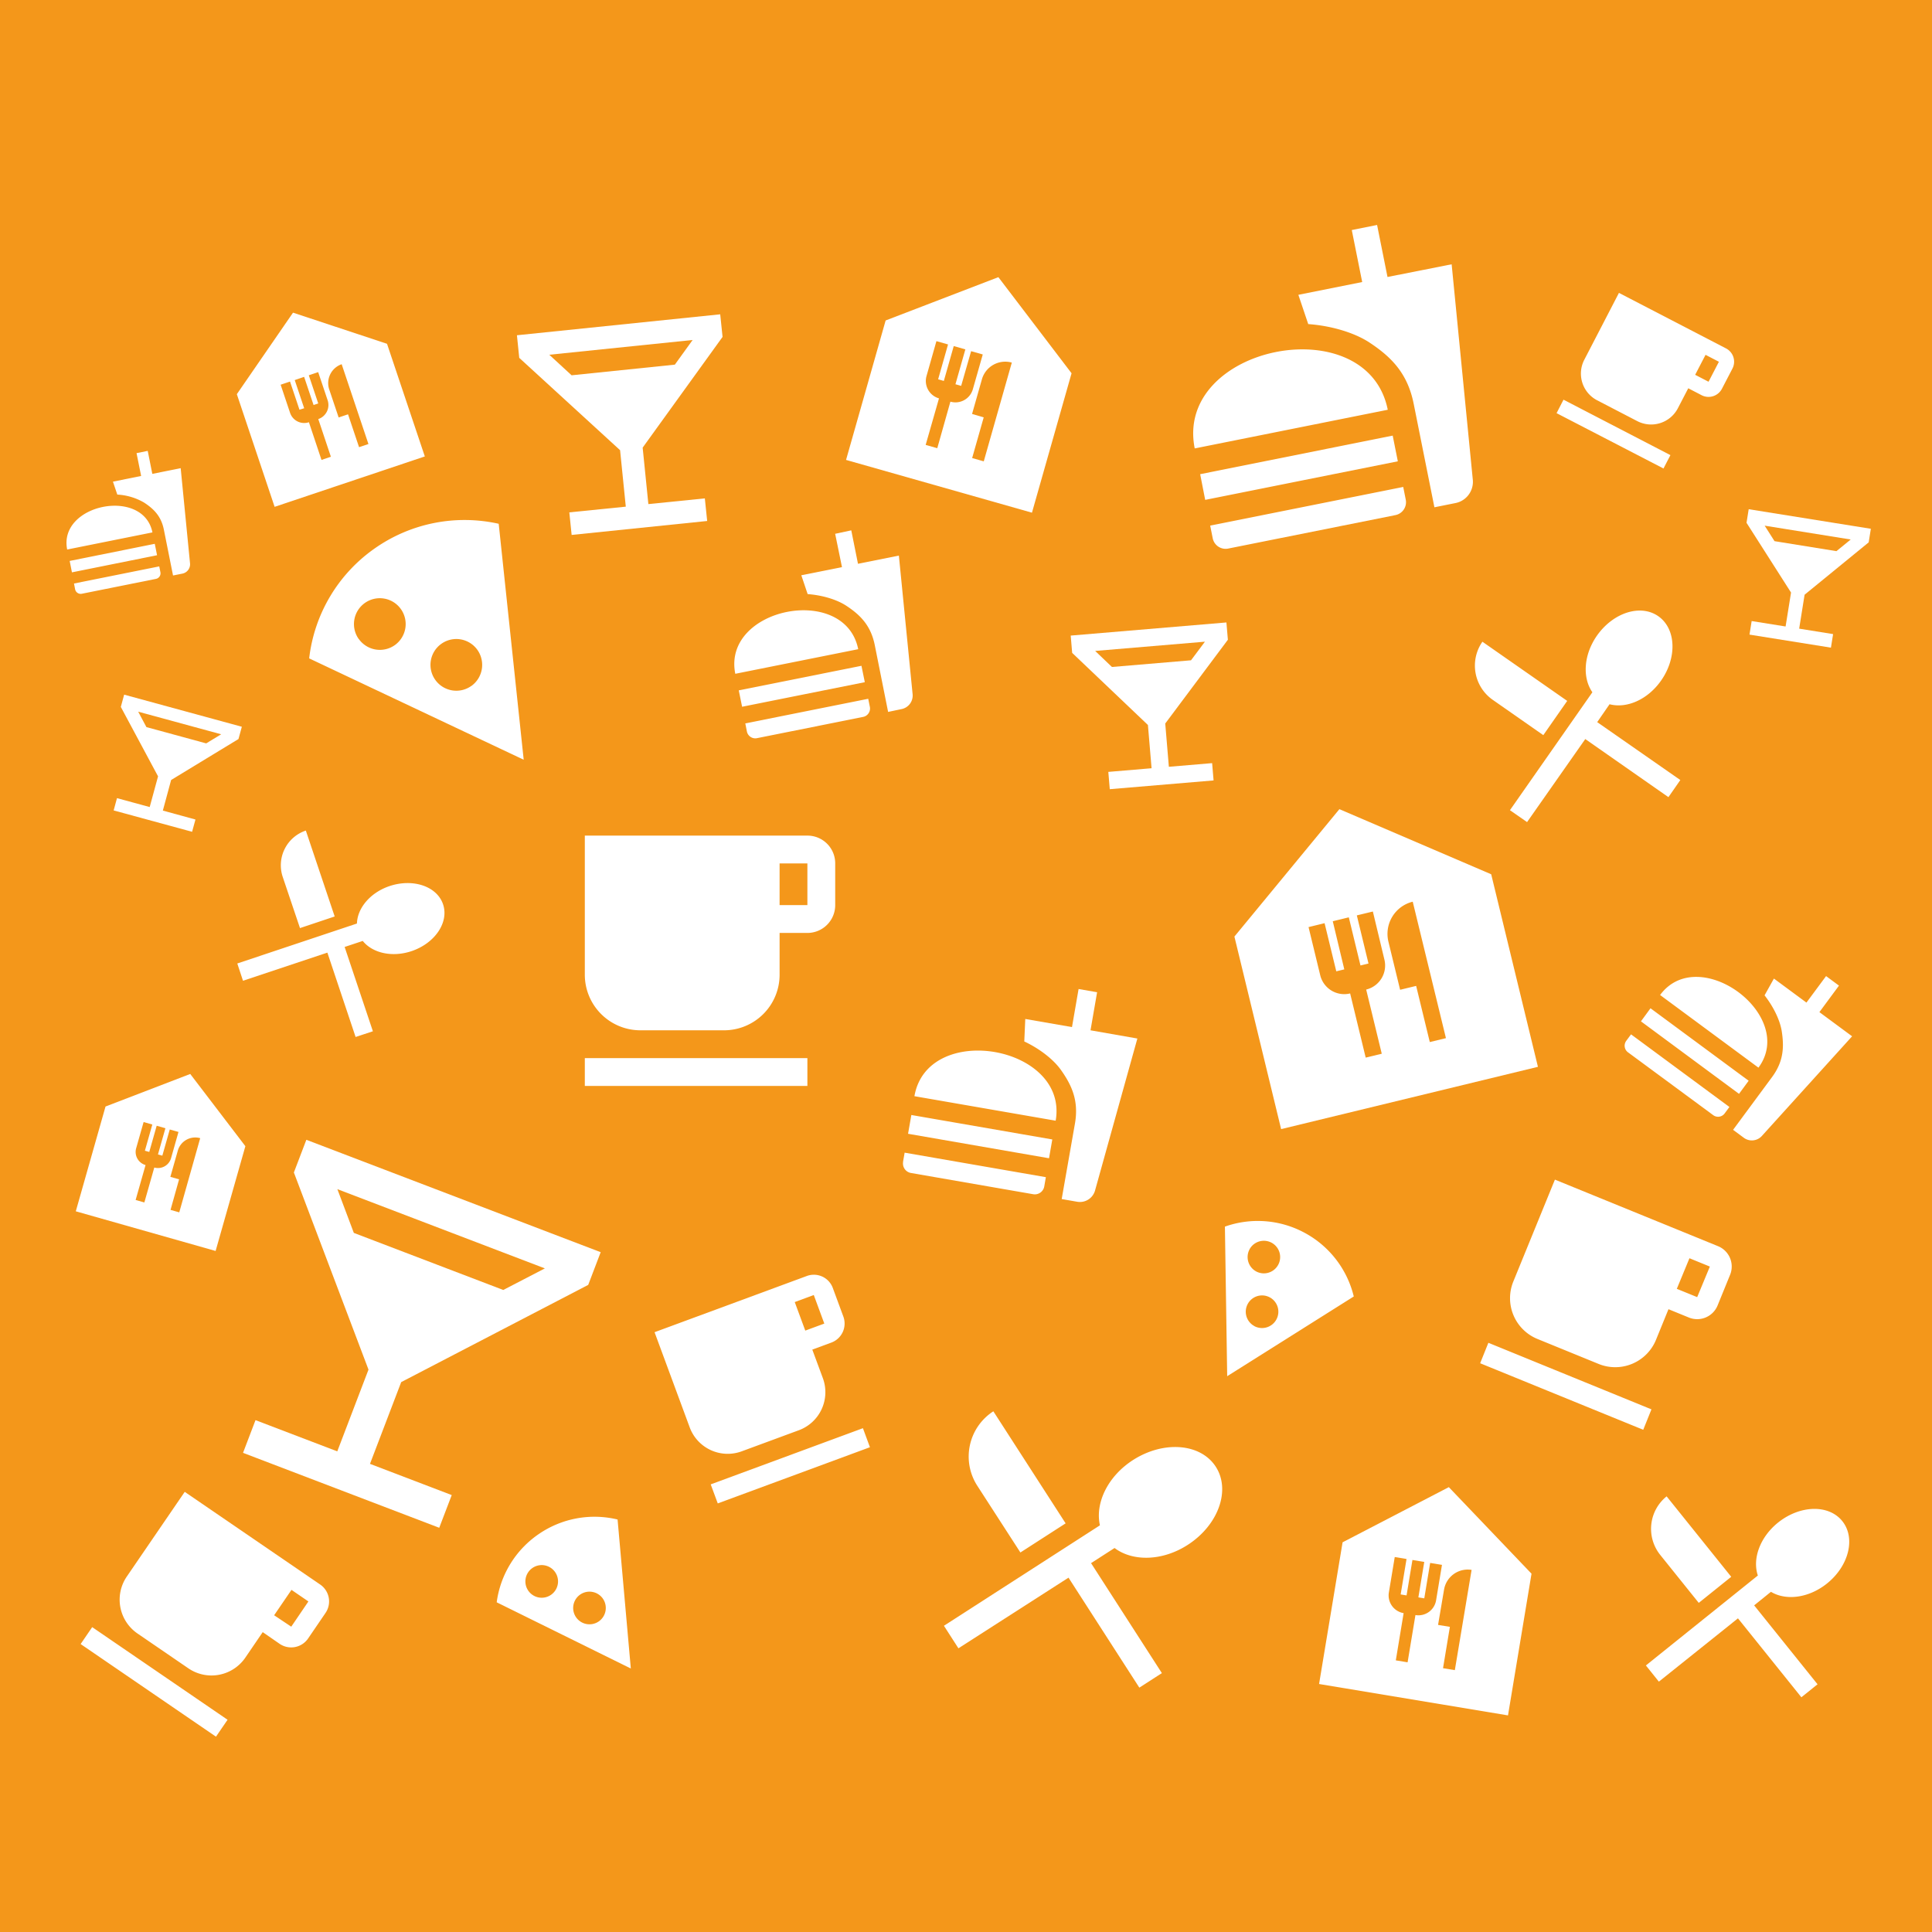<svg xmlns="http://www.w3.org/2000/svg" viewBox="0 0 677.07 677.07"><defs><style>.cls-1{fill:#f4971a;}.cls-2{fill:none;}.cls-3{fill:#fff;}</style></defs><g id="background"><rect class="cls-1" width="677.07" height="677.07"/></g><g id="item"><rect class="cls-2" x="357.17" y="209.67" width="138.87" height="138.87" transform="translate(1.28 163.54) rotate(-13.64)"/><path class="cls-3" d="M414.32,228.5l-36.79,44.65,16.37,67.48,90-21.83-16.38-67.48Zm15.78,52.74a8.67,8.67,0,0,1-6.39,10.48l5.46,22.49-5.63,1.36-5.45-22.49a8.67,8.67,0,0,1-10.49-6.39l-4.09-16.86,5.62-1.37,4.1,16.87,2.81-.68L412,267.78l5.62-1.37,4.09,16.87,2.81-.68-4.09-16.87,5.62-1.36Zm21.56,27.51L446,310.12l-4.78-19.68-5.62,1.36-4.1-16.87a11.61,11.61,0,0,1,8.52-14Z" transform="translate(55.07 55.07)"/><rect class="cls-2" x="396.15" y="453.01" width="100.67" height="100.67" transform="matrix(0.16, -0.99, 0.99, 0.16, -68.11, 916.44)"/><path class="cls-3" d="M452.67,466.1l-37.23,19.33-8.24,49.66,66.21,11,8.24-49.66Zm-4.46,39.66a6.28,6.28,0,0,1-7.24,5.17l-2.75,16.56-4.13-.69,2.74-16.55a6.29,6.29,0,0,1-5.17-7.24l2.06-12.42,4.13.69-2.06,12.42,2.07.34,2.06-12.42,4.14.69L442,504.73l2.07.34,2.06-12.41,4.14.68Zm6.57,24.47-4.14-.68,2.4-14.49-4.14-.68L451,502a8.41,8.41,0,0,1,9.65-6.9Z" transform="translate(55.07 55.07)"/><rect class="cls-2" x="15.92" y="42.47" width="83.28" height="83.28" transform="translate(31.3 77.75) rotate(-18.55)"/><path class="cls-3" d="M47.62,54.5,27.93,83.07l13.24,39.48,52.64-17.66L80.56,65.41ZM59.75,85.2a5.19,5.19,0,0,1-3.28,6.59L60.89,105l-3.29,1.11L53.19,92.9a5.21,5.21,0,0,1-6.6-3.28l-3.31-9.87,3.29-1.1,3.31,9.87L51.53,88l-3.31-9.87L51.51,77l3.31,9.87,1.64-.55-3.31-9.87,3.29-1.11Zm14.3,15.34-3.29,1.1L66.9,90.13l-3.29,1.1-3.32-9.87a7,7,0,0,1,4.38-8.79Z" transform="translate(55.07 55.07)"/><rect class="cls-2" x="233.61" y="27.91" width="101.6" height="101.6" transform="translate(186.1 385.88) rotate(-74.15)"/><path class="cls-3" d="M294.81,42.06,255.3,57.24l-13.87,48.87,65.15,18.49,13.88-48.86Zm-8.94,39.26A6.34,6.34,0,0,1,278,85.69L273.4,102l-4.07-1.15L274,84.54a6.34,6.34,0,0,1-4.37-7.84l3.47-12.22,4.07,1.16-3.47,12.21,2,.58,3.47-12.22,4.07,1.16-3.47,12.22,2,.57L285.26,68l4.08,1.15Zm3.82,25.29-4.07-1.16,4.05-14.25L285.59,90l3.47-12.21A8.5,8.5,0,0,1,299.52,72Z" transform="translate(55.07 55.07)"/><rect class="cls-2" x="-34.39" y="310.67" width="76.34" height="76.34" transform="translate(-277.76 312.29) rotate(-74.15)"/><path class="cls-3" d="M11.6,321.3l-29.69,11.41-10.42,36.72,49,13.9,10.43-36.72ZM4.88,350.8A4.76,4.76,0,0,1-1,354.09l-3.48,12.24-3.06-.87,3.48-12.24a4.76,4.76,0,0,1-3.29-5.89l2.61-9.18,3.05.87-2.6,9.18,1.53.43,2.6-9.18,3.06.87L.29,349.5l1.53.43,2.6-9.17,3.06.86Zm2.87,19-3.06-.87,3-10.7-3.06-.87,2.61-9.18a6.36,6.36,0,0,1,7.85-4.38Z" transform="translate(55.07 55.07)"/><path class="cls-2" d="M26.46,161.39l88.65-62.95,63,88.65L89.41,250Z" transform="translate(55.07 55.07)"/><path class="cls-3" d="M76,137.3a54.65,54.65,0,0,0-22.72,38.36l75.18,35.52-8.76-82.69A54.77,54.77,0,0,0,76,137.3Zm-5.35,31.58A9.06,9.06,0,1,1,83.31,171,9.07,9.07,0,0,1,70.68,168.88Zm39.45,16.44a9.06,9.06,0,1,1,2.14-12.63A9.1,9.1,0,0,1,110.13,185.32Z" transform="translate(55.07 55.07)"/><path class="cls-2" d="M102.26,497.18l56.56-38.74L197.57,515,141,553.75Z" transform="translate(55.07 55.07)"/><path class="cls-3" d="M133.77,482.52A34.48,34.48,0,0,0,119,506.46l47,23.2-4.64-52.22A34.51,34.51,0,0,0,133.77,482.52Zm-3.71,19.86a5.72,5.72,0,1,1,7.94,1.48A5.72,5.72,0,0,1,130.06,502.38Zm24.7,10.78a5.72,5.72,0,1,1,1.48-7.94A5.74,5.74,0,0,1,154.76,513.16Z" transform="translate(55.07 55.07)"/><path class="cls-2" d="M374.78,355.66l60.28,32.67L402.38,448.6l-60.27-32.67Z" transform="translate(55.07 55.07)"/><path class="cls-3" d="M402.2,377a34.5,34.5,0,0,0-28-2.2l.8,52.42,44.36-27.94A34.54,34.54,0,0,0,402.2,377Zm-19.37,5.75a5.71,5.71,0,1,1,2.3,7.74A5.73,5.73,0,0,1,382.83,382.77Zm1.67,26.89a5.71,5.71,0,1,1,7.74-2.3A5.72,5.72,0,0,1,384.5,409.66Z" transform="translate(55.07 55.07)"/><path class="cls-2" d="M278.53,419.5,389,443.43,365.11,553.94,254.6,530Z" transform="translate(55.07 55.07)"/><path class="cls-3" d="M302.53,489l15.85-10.21-25.33-39.27a18.88,18.88,0,0,0-5.65,26.06Zm33-1.57c6.34,4.79,16.74,4.64,25.64-1.1,10.7-6.89,15.14-19.14,9.84-27.37s-18.25-9.25-29-2.37c-8.91,5.73-13.35,15.13-11.61,22.89l-54.67,35.2,5.08,7.9,38.58-24.76,24.82,38.54,7.9-5.09-24.82-38.54Z" transform="translate(55.07 55.07)"/><path class="cls-2" d="M516.18,455.1l87,9.49-9.5,87-87-9.49Z" transform="translate(55.07 55.07)"/><path class="cls-3" d="M540.26,506.66l11.38-9.14L529,469.33a14.6,14.6,0,0,0-2.24,20.52Zm25.3-3.88c5.26,3.18,13.25,2.22,19.65-2.92,7.68-6.17,10.1-15.95,5.35-21.86s-14.79-5.65-22.5.51c-6.39,5.14-9.06,12.73-7.09,18.56l-39.24,31.52,4.55,5.67L554,512.08l22.22,27.66,5.67-4.55-22.22-27.66Z" transform="translate(55.07 55.07)"/><path class="cls-2" d="M448.14,159.74l86.33-15.3,15.3,86.33-86.33,15.3Z" transform="translate(55.07 55.07)"/><path class="cls-3" d="M485.78,202.56l8.38-12-29.72-20.74a14.64,14.64,0,0,0,3.61,20.36ZM509,191.73c6,1.58,13.37-1.59,18.08-8.32,5.65-8.09,5.23-18.18-1-22.53s-15.81-1.28-21.5,6.81c-4.71,6.74-5.13,14.79-1.6,19.84l-28.89,41.33,6,4.17,20.4-29.1,29.14,20.36,4.17-6L504.67,198Z" transform="translate(55.07 55.07)"/><path class="cls-2" d="M45.9,220.37l68.81,34.29-34.29,68.8L11.61,289.17Z" transform="translate(55.07 55.07)"/><path class="cls-3" d="M50.06,270.18l12.16-4.07L52.11,236A12.83,12.83,0,0,0,44,252.21Zm22,4.5c3.37,4.22,10.25,5.86,17.08,3.58,8.2-2.75,13.18-10.08,11.07-16.39s-10.47-9.16-18.71-6.43c-6.83,2.29-11.33,7.74-11.48,13.14l-41.93,14,2,6.06,29.57-9.86,9.89,29.56,6.06-2-9.9-29.55Z" transform="translate(55.07 55.07)"/><path class="cls-2" d="M130.42,223.15h117v117h-117Z" transform="translate(55.07 55.07)"/><path class="cls-3" d="M227.88,237.77h-78V286.5A19.49,19.49,0,0,0,169.41,306h29.24a19.48,19.48,0,0,0,19.49-19.49V271.88h9.74a9.75,9.75,0,0,0,9.75-9.75V247.51A9.72,9.72,0,0,0,227.88,237.77Zm0,24.36h-9.74V247.51h9.74Zm-78,53.61h78v9.75h-78Z" transform="translate(55.07 55.07)"/><path class="cls-2" d="M3.9,450.74l71.16,48.69L26.37,570.59-44.79,521.9Z" transform="translate(55.07 55.07)"/><path class="cls-3" d="M57.11,500.21,9.67,467.75-10.61,497.4a14.36,14.36,0,0,0,3.74,20l17.79,12.18a14.37,14.37,0,0,0,20-3.75L37,516.91,42.91,521a7.18,7.18,0,0,0,10-1.87L59,510.2A7.17,7.17,0,0,0,57.11,500.21ZM47,515,41,511l6.08-8.9,5.93,4.06Zm-69.76.16,47.44,32.46-4.06,5.93-47.43-32.46Z" transform="translate(55.07 55.07)"/><path class="cls-2" d="M480,341.79l85.72,35-35,85.73-85.73-35Z" transform="translate(55.07 55.07)"/><path class="cls-3" d="M547,381.65l-57.15-23.32-14.58,35.72a15.43,15.43,0,0,0,8.46,20.12l21.43,8.75a15.43,15.43,0,0,0,20.12-8.46l4.37-10.72,7.15,2.92a7.72,7.72,0,0,0,10.06-4.23l4.37-10.72A7.69,7.69,0,0,0,547,381.65Zm-7.29,17.86-7.14-2.91L537,385.88l7.15,2.92Zm-73.18,16,57.15,23.33L520.8,446l-57.15-23.32Z" transform="translate(55.07 55.07)"/><path class="cls-2" d="M506.56,35.68l56.21,29.15L533.63,121,477.42,91.89Z" transform="translate(55.07 55.07)"/><path class="cls-3" d="M549.76,67,512.29,47.57,500.15,71a10.53,10.53,0,0,0,4.51,14.22l14.05,7.29A10.56,10.56,0,0,0,532.94,88l3.64-7,4.68,2.43a5.29,5.29,0,0,0,7.12-2.25l3.64-7A5.25,5.25,0,0,0,549.76,67Zm-6.07,11.71L539,76.28l3.64-7,4.68,2.43ZM492.86,85l37.47,19.43-2.43,4.68L490.43,89.72Z" transform="translate(55.07 55.07)"/><path class="cls-2" d="M157.3,406.72l80-29.53,29.53,80-80,29.53Z" transform="translate(55.07 55.07)"/><path class="cls-3" d="M227.66,392.11,174.32,411.8l12.31,33.33a14.2,14.2,0,0,0,18.25,8.41l20-7.38a14.21,14.21,0,0,0,8.42-18.26l-3.7-10,6.67-2.46a7.11,7.11,0,0,0,4.21-9.13l-3.69-10A7.08,7.08,0,0,0,227.66,392.11Zm6.15,16.67-6.67,2.46-3.69-10,6.67-2.47ZM194,465.13l53.34-19.69,2.46,6.67L196.47,471.8Z" transform="translate(55.07 55.07)"/><path class="cls-2" d="M345.61,35.51l108-21.63,21.63,108-108,21.63Z" transform="translate(55.07 55.07)"/><path class="cls-3" d="M447.62,122.71l7.47-1.5a7.59,7.59,0,0,0,6-8l-7.43-75.66L431.18,42l-3.65-18.23-8.87,1.78,3.65,18.22-22.37,4.48,3.46,10.26c8.12.58,16.09,3,21.26,6.33,7.76,5.09,13.54,10.81,15.7,21.62Zm-77.69,10.87-.89-4.45,67.65-13.55.89,4.46a4.61,4.61,0,0,1-3.64,5.41l-58.56,11.72A4.61,4.61,0,0,1,369.93,133.58Zm61.34-45.05c-7.21-36-74.86-22.46-67.65,13.55Zm-65.74,22.58L433,97.59l1.8,9-67.51,13.52Z" transform="translate(55.07 55.07)"/><g id="SORT"><path class="cls-2" d="M-39.49,108.09,8.23,98.54l9.56,47.72-47.72,9.55Z" transform="translate(55.07 55.07)"/><path class="cls-3" d="M5.57,146.61l3.3-.66a3.34,3.34,0,0,0,2.66-3.55L8.25,109l-9.94,2-1.61-8.06-3.92.79,1.61,8-9.88,2,1.53,4.53a20.8,20.8,0,0,1,9.39,2.8c3.43,2.25,6,4.78,6.94,9.55Zm-34.32,4.81-.39-2,29.88-6,.4,2a2,2,0,0,1-1.61,2.39L-26.34,153A2,2,0,0,1-28.75,151.42Zm27.1-19.91c-3.18-15.9-33.07-9.92-29.88,6Zm-29,10,29.82-6,.8,4-29.83,6Z" transform="translate(55.07 55.07)"/></g><path class="cls-2" d="M549.8,257.56l55.05,40.65-40.65,55L509.15,312.6Z" transform="translate(55.07 55.07)"/><path class="cls-3" d="M552.29,340.88l3.8,2.81a4.73,4.73,0,0,0,6.22-.59l31.69-35-11.46-8.47,6.86-9.29L584.88,287,578,296.29l-11.4-8.42-3.28,5.88c3.13,4,5.36,8.63,6,12.42.9,5.69.68,10.74-3.39,16.24Zm-37.44-31.19,1.68-2.27L551,332.87l-1.68,2.28a2.86,2.86,0,0,1-4,.58l-29.84-22A2.87,2.87,0,0,1,514.85,309.69Zm46.33,9.4c13.55-18.35-20.92-43.81-34.47-25.46Zm-37.83-20.81,34.4,25.4-3.38,4.59L520,302.86Z" transform="translate(55.07 55.07)"/><path class="cls-2" d="M270.7,279.11l79,13.71-13.71,79-79-13.71Z" transform="translate(55.07 55.07)"/><path class="cls-3" d="M317,365.14l5.47.95a5.51,5.51,0,0,0,6.2-3.88l14.85-53.33L327.1,306l2.31-13.34-6.49-1.13-2.31,13.34-16.37-2.84-.35,7.88c5.36,2.52,10.15,6.24,12.77,9.88,3.93,5.5,6.35,10.91,5,18.81Zm-55.61-13,.57-3.26,49.49,8.59-.56,3.26a3.36,3.36,0,0,1-3.9,2.71L264.18,356A3.36,3.36,0,0,1,261.43,352.1Zm53.5-14.46c4.57-26.35-44.93-34.94-49.5-8.59Zm-50.58-2,49.4,8.57-1.15,6.59-49.4-8.58Z" transform="translate(55.07 55.07)"/><path class="cls-2" d="M191.08,138.27l68.8-13.78,13.91,69.44L205,207.71Z" transform="translate(55.07 55.07)"/><path class="cls-3" d="M256.17,194.42l4.76-1a4.84,4.84,0,0,0,3.83-5.16l-4.82-48.62-14.33,2.87-2.35-11.72L237.61,132,240,143.68l-14.25,2.85,2.22,6.6c5.17.38,10.25,1.92,13.55,4.09,5,3.28,8.64,7,10,13.91Zm-49.48,6.9-.57-2.87,43.08-8.63.58,2.87a3,3,0,0,1-2.32,3.47l-37.29,7.47A3,3,0,0,1,206.69,201.32Zm39-28.88c-4.64-23.15-47.72-14.52-43.08,8.62Zm-41.86,14.43,43-8.61L248,184l-43,8.61Z" transform="translate(55.07 55.07)"/><path class="cls-2" d="M41.67,320.61,179.2,373.13,126.68,510.66-10.85,458.15Z" transform="translate(55.07 55.07)"/><path class="cls-3" d="M151.07,395.22l4.37-11.46L52.29,344.37l-4.37,11.46,26.15,69.08L63.13,453.56,34.47,442.62,30.1,454.08l68.76,26.26,4.38-11.46L74.59,457.94l10.94-28.65ZM68.93,377l-5.77-15.33,72.72,27.77L121.3,397Z" transform="translate(55.07 55.07)"/><path class="cls-2" d="M113,51.76,208,42l9.79,95-95,9.78Z" transform="translate(55.07 55.07)"/><path class="cls-3" d="M198.15,63l-.82-7.92-71.24,7.34.81,7.92,35.34,32.36,2,19.79-19.79,2,.81,7.91,47.5-4.89-.82-7.92-19.79,2-2-19.79Zm-52.9,13.45-7.82-7.2,50.23-5.17-6.23,8.64Z" transform="translate(55.07 55.07)"/><path class="cls-2" d="M-16.67,180l55,15L24.24,246.67l-55-15Z" transform="translate(55.07 55.07)"/><path class="cls-3" d="M28.51,203.92l1.17-4.3-41.24-11.25-1.17,4.3L.32,217l-2.93,10.76-11.46-3.12-1.17,4.3,27.49,7.49,1.18-4.3L2,229,4.9,218.28Zm-32.27-4.18-2.88-5.4,29.08,7.92-5.25,3.19Z" transform="translate(55.07 55.07)"/><path class="cls-2" d="M310.3,159.34l72.75-6.13L389.19,226l-72.76,6.13Z" transform="translate(55.07 55.07)"/><path class="cls-3" d="M375.24,169.13l-.51-6.06-54.57,4.6.51,6.06L347.22,199l1.28,15.16-15.16,1.28.51,6.06,36.38-3.07-.51-6.06-15.16,1.28-1.27-15.16Zm-40.63,9.54-5.88-5.62,38.47-3.24-4.88,6.52Z" transform="translate(55.07 55.07)"/><path class="cls-2" d="M551.77,115.14l57.08,9.15-9.15,57.08-57.07-9.15Z" transform="translate(55.07 55.07)"/><path class="cls-3" d="M599.81,135l.76-4.76-42.81-6.86-.76,4.76,15.6,24.45-1.91,11.89-11.89-1.9-.76,4.75,28.54,4.57.76-4.75-11.89-1.91,1.9-11.89Zm-33-.42-3.45-5.43L593.51,134l-5,4.08Z" transform="translate(55.07 55.07)"/></g></svg>